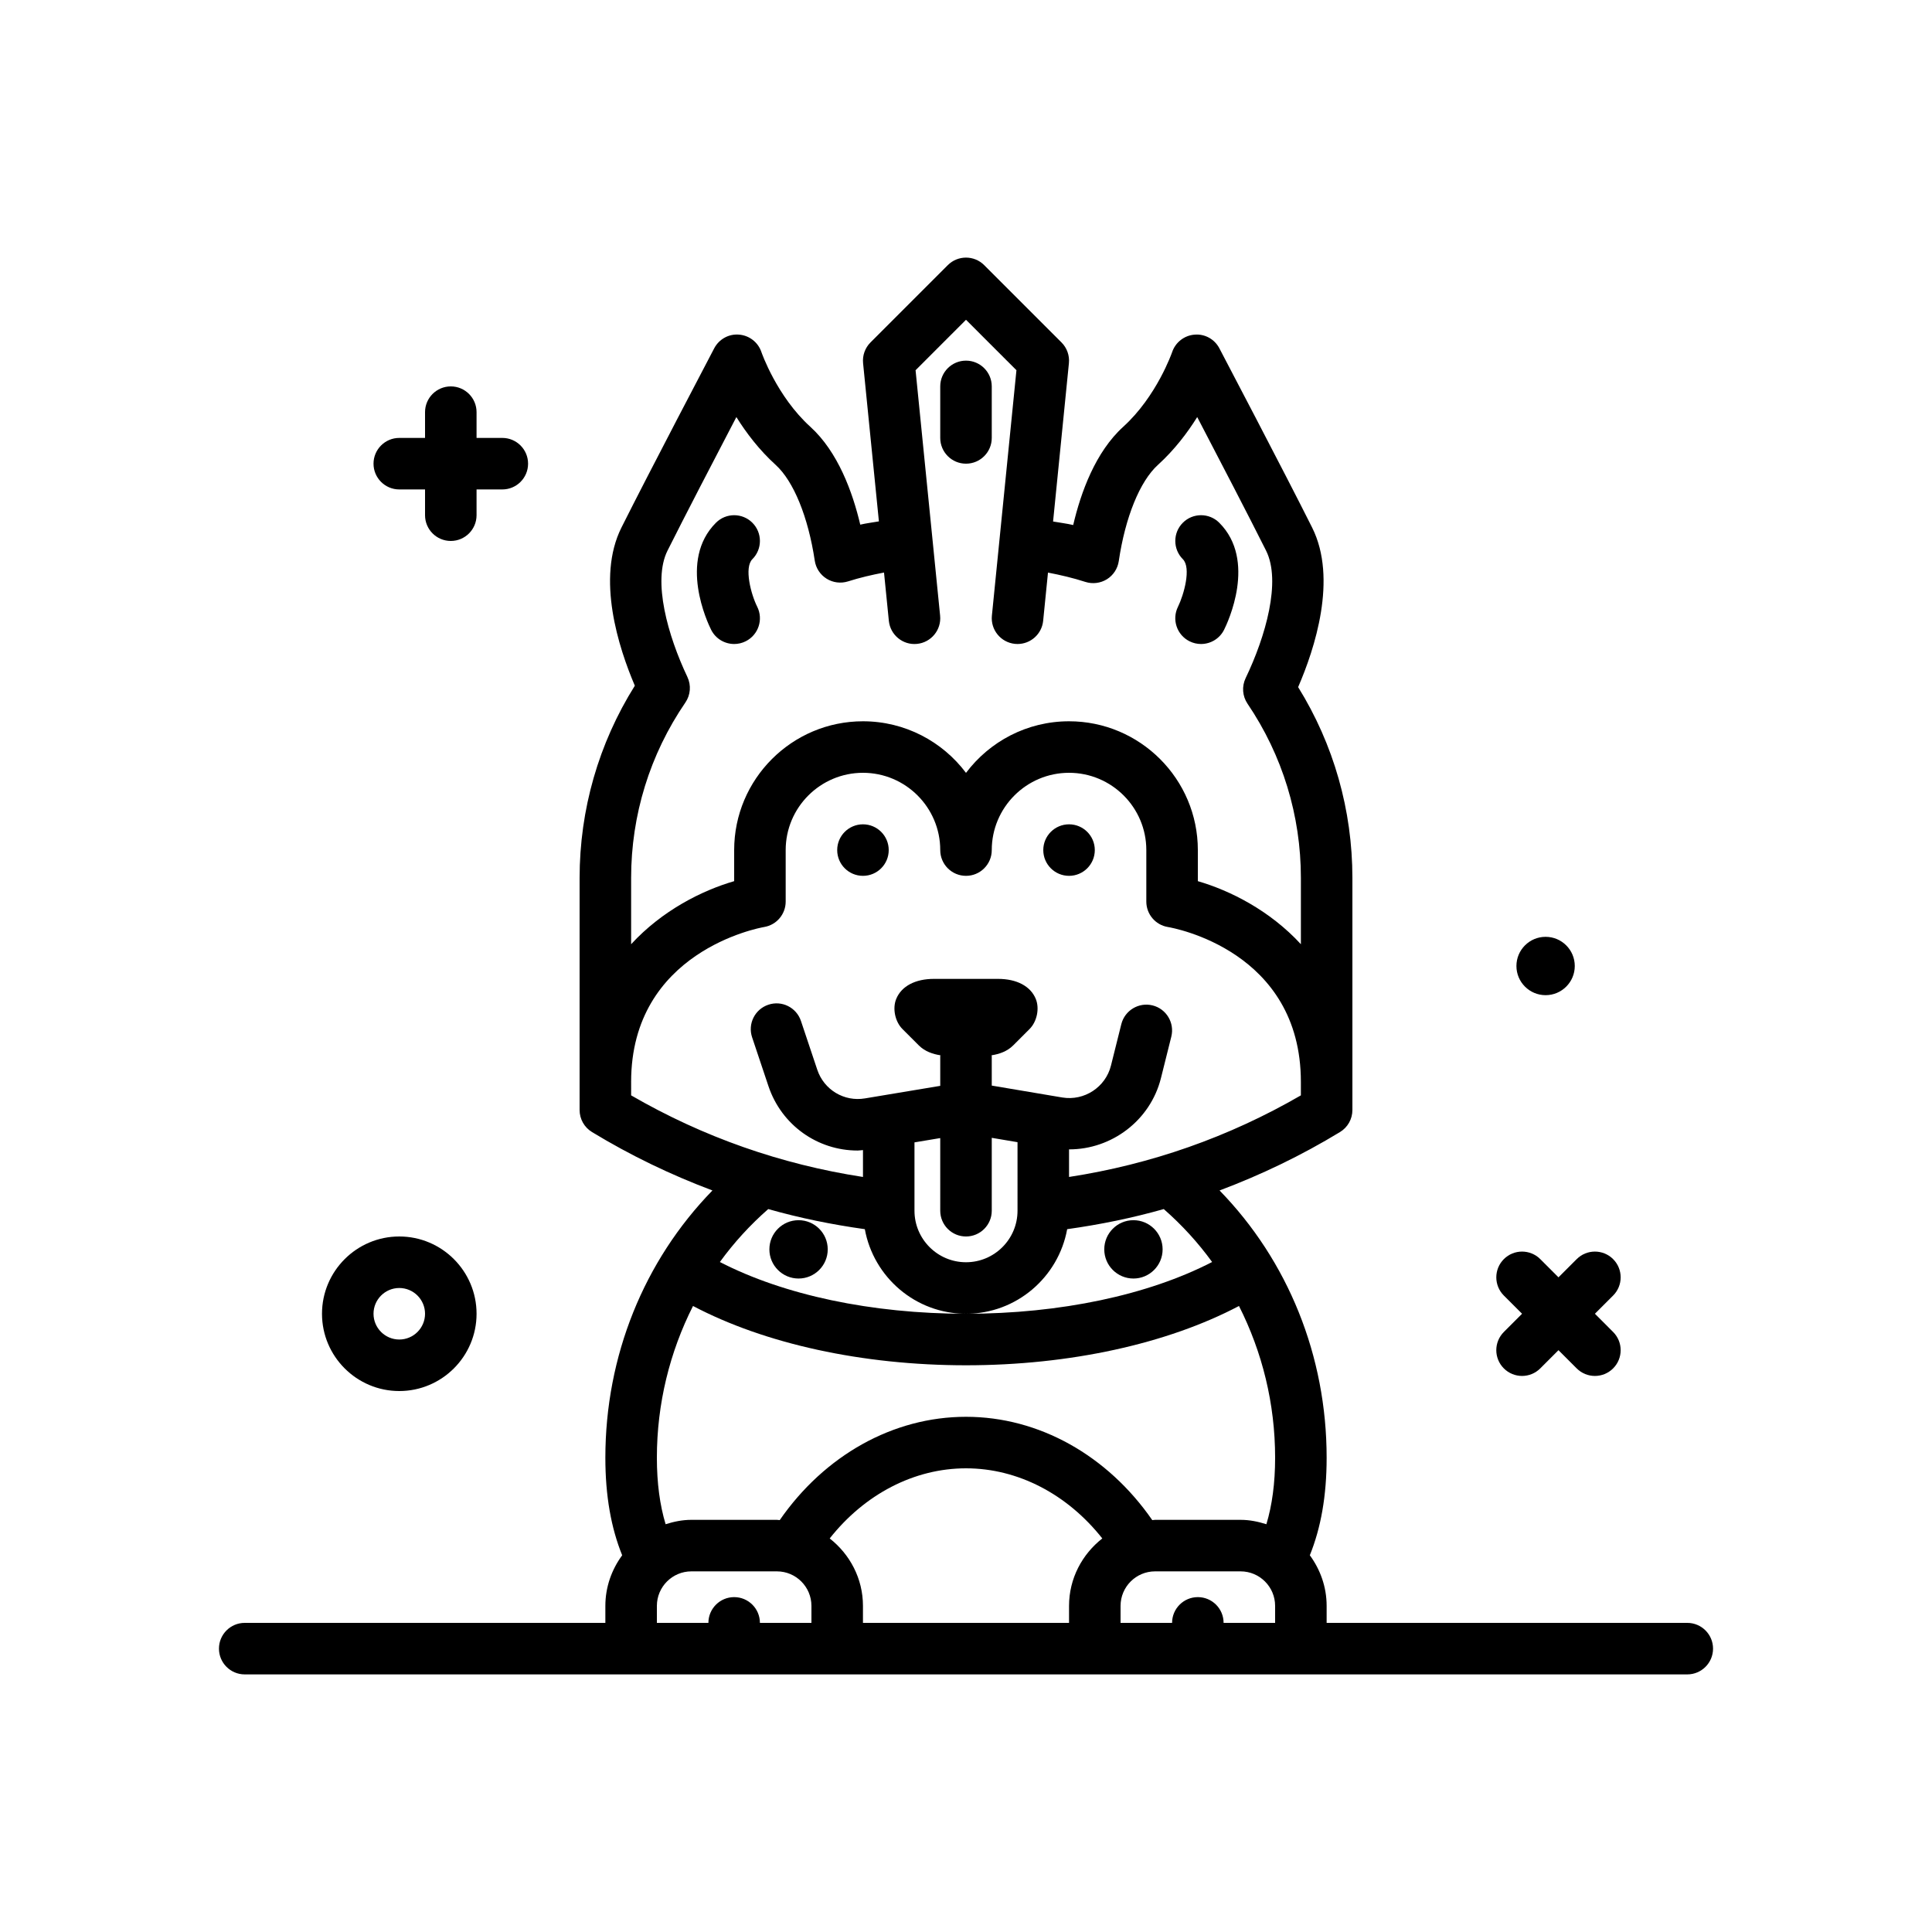 <?xml version="1.0" encoding="UTF-8"?>
<svg xmlns="http://www.w3.org/2000/svg" xmlns:xlink="http://www.w3.org/1999/xlink" version="1.1" id="fashion" x="0px" y="0px" viewBox="0 0 300 300" style="enable-background:new 0 0 300 300;" xml:space="preserve" width="512" height="512">
<g>
	<path d="M262,252h-56v-2.639c0-2.946-0.989-5.647-2.61-7.859c1.717-4.252,2.61-9.205,2.61-15.149   c0-15.796-5.992-30.578-16.627-41.498c6.456-2.428,12.71-5.43,18.703-9.072c1.195-0.725,1.924-2.021,1.924-3.418V136.34   c0-10.547-2.906-20.748-8.426-29.646c2.568-5.928,6.148-16.82,2.176-24.768c-4.195-8.389-14.305-27.646-14.406-27.84   c-0.742-1.416-2.248-2.262-3.854-2.123c-1.594,0.123-2.963,1.189-3.477,2.703c-0.023,0.068-2.381,6.869-7.592,11.598   c-4.322,3.922-6.594,10.209-7.775,15.264c-1.031-0.245-2.082-0.362-3.124-0.549l2.458-24.58c0.119-1.193-0.303-2.379-1.152-3.227   l-12-12c-1.562-1.562-4.094-1.562-5.656,0l-12,12c-0.85,0.848-1.271,2.033-1.152,3.227l2.456,24.559   c-0.966,0.172-1.939,0.285-2.895,0.508c-1.184-5.033-3.455-11.297-7.758-15.201c-5.211-4.729-7.568-11.529-7.588-11.588   c-0.508-1.52-1.875-2.59-3.473-2.717c-1.596-0.141-3.117,0.707-3.861,2.127c-0.102,0.193-10.211,19.451-14.406,27.84   c-3.928,7.857-0.436,18.656,2.082,24.547C92.959,115.432,90,125.709,90,136.34v36.025c0,1.396,0.729,2.693,1.924,3.418   c5.993,3.642,12.248,6.644,18.704,9.072C99.992,195.774,94,210.557,94,226.354c0,5.943,0.893,10.896,2.611,15.148   c-1.622,2.211-2.611,4.913-2.611,7.859V252H38c-2.209,0-4,1.791-4,4s1.791,4,4,4h224c2.209,0,4-1.791,4-4S264.209,252,262,252z    M98,136.34c0-9.773,2.912-19.195,8.424-27.252c0.805-1.174,0.924-2.686,0.312-3.973c-3.033-6.396-5.438-14.908-3.086-19.611   c2.561-5.119,7.357-14.354,10.693-20.744c1.514,2.428,3.527,5.092,6.104,7.43c2.781,2.523,5.051,8.082,6.068,14.869   c0.174,1.158,0.846,2.182,1.84,2.801c0.994,0.621,2.207,0.77,3.328,0.418c1.829-0.583,3.702-1.015,5.586-1.375l0.75,7.497   c0.223,2.199,2.186,3.809,4.379,3.582c2.197-0.221,3.801-2.18,3.582-4.379l-3.812-38.113L150,49.656l7.832,7.832l-3.812,38.113   c-0.219,2.199,1.385,4.158,3.582,4.379c0.137,0.014,0.27,0.02,0.402,0.02c2.031,0,3.77-1.539,3.977-3.602l0.749-7.488   c1.956,0.377,3.9,0.832,5.802,1.447c1.117,0.357,2.342,0.207,3.342-0.408c0.998-0.621,1.674-1.65,1.846-2.814   c1.006-6.818,3.277-12.404,6.078-14.945c2.576-2.338,4.59-5.002,6.104-7.43c3.336,6.391,8.133,15.625,10.693,20.744   c2.381,4.762-0.078,13.348-3.174,19.793c-0.617,1.283-0.504,2.797,0.293,3.975c5.422,8.006,8.287,17.365,8.287,27.068v10.277   c-4.83-5.245-10.99-8.334-16-9.791V132c0-11.027-8.973-20-20-20c-6.535,0-12.348,3.15-16,8.012c-3.652-4.861-9.465-8.012-16-8.012   c-11.027,0-20,8.973-20,20v4.826c-5.01,1.457-11.17,4.546-16,9.791V136.34z M98,168c0-20.234,19.826-23.91,20.658-24.055   c1.928-0.32,3.342-1.99,3.342-3.945v-8c0-6.617,5.383-12,12-12s12,5.383,12,12c0,2.209,1.791,4,4,4s4-1.791,4-4   c0-6.617,5.383-12,12-12s12,5.383,12,12v8c0,1.955,1.414,3.625,3.342,3.945C182.186,144.086,202,147.623,202,168v2.088   c-11.18,6.474-23.267,10.712-36,12.67v-4.283c6.605,0.015,12.621-4.48,14.271-11.065l1.609-6.439   c0.535-2.145-0.768-4.316-2.91-4.852c-2.133-0.531-4.314,0.768-4.852,2.91l-1.609,6.439c-0.836,3.35-4.145,5.518-7.561,4.949   L154,168.57V164c0-0.048-0.026-0.088-0.027-0.135c1.168-0.181,2.414-0.594,3.354-1.535l2.543-2.543   c1.145-1.145,1.58-3.193,0.961-4.688c-0.816-1.971-2.953-3.1-5.865-3.1h-9.93c-2.912,0-5.049,1.129-5.865,3.1   c-0.619,1.494-0.184,3.543,0.961,4.688l2.543,2.543c0.94,0.941,2.185,1.354,3.354,1.535C146.026,163.912,146,163.952,146,164v4.61   l-11.689,1.948c-3.234,0.547-6.359-1.328-7.404-4.449l-2.535-7.574c-0.701-2.096-2.965-3.232-5.062-2.523   c-2.096,0.701-3.225,2.967-2.523,5.062l2.535,7.574c2.035,6.078,7.637,10.006,13.85,10.006c0.274,0,0.554-0.054,0.83-0.069v4.173   c-12.733-1.959-24.82-6.196-36-12.67V168z M142,177.387l4-0.667V188c0,2.209,1.791,4,4,4s4-1.791,4-4v-11.318l4,0.675V188   c0,4.412-3.588,8-8,8s-8-3.588-8-8V177.387z M134.29,190.866C135.648,198.321,142.159,204,150,204s14.352-5.679,15.71-13.134   c5.096-0.713,10.106-1.734,14.998-3.123c2.825,2.473,5.336,5.224,7.51,8.221C178.277,201.093,164.637,204,150,204   s-28.277-2.907-38.218-8.036c2.174-2.996,4.686-5.748,7.511-8.22C124.185,189.132,129.194,190.153,134.29,190.866z    M107.612,202.793C118.75,208.662,133.895,212,150,212s31.25-3.338,42.388-9.207c3.616,7.15,5.612,15.173,5.612,23.561   c0,3.962-0.471,7.401-1.357,10.328c-1.272-0.403-2.6-0.681-4.004-0.681h-13.277c-0.149,0-0.288,0.039-0.436,0.044   C171.961,225.99,161.33,220,150,220s-21.961,5.99-28.926,16.044c-0.148-0.005-0.286-0.044-0.436-0.044h-13.277   c-1.404,0-2.731,0.278-4.004,0.681c-0.886-2.927-1.358-6.365-1.358-10.327C102,217.965,103.996,209.942,107.612,202.793z    M128.836,238.889C134.269,232.011,141.951,228,150,228s15.731,4.011,21.164,10.889c-3.12,2.448-5.164,6.208-5.164,10.472V252h-32   v-2.639C134,245.098,131.955,241.338,128.836,238.889z M114,248c-2.209,0-4,1.791-4,4h-8v-2.639c0-2.957,2.404-5.361,5.361-5.361   h13.277c2.957,0,5.361,2.404,5.361,5.361V252h-8C118,249.791,116.209,248,114,248z M186,248c-2.209,0-4,1.791-4,4h-8v-2.639   c0-2.957,2.404-5.361,5.361-5.361h13.277c2.957,0,5.361,2.404,5.361,5.361V252h-8C190,249.791,188.209,248,186,248z"/>
	<circle cx="134" cy="132" r="4"/>
	<circle cx="166" cy="132" r="4"/>
	<path d="M114.004,100c0.6,0,1.211-0.135,1.785-0.422c1.977-0.988,2.777-3.391,1.789-5.367c-0.973-1.945-2.055-6.076-0.75-7.383   c1.562-1.562,1.562-4.094,0-5.656s-4.094-1.562-5.656,0c-5.869,5.869-1.291,15.535-0.75,16.617   C111.123,99.191,112.535,100,114.004,100z"/>
	<path d="M182.914,94.223c-0.979,1.973-0.178,4.369,1.795,5.355c0.574,0.287,1.186,0.422,1.785,0.422   c1.469,0,2.881-0.809,3.582-2.211c0.541-1.082,5.119-10.748-0.75-16.617c-1.562-1.562-4.094-1.562-5.656,0s-1.562,4.094,0,5.656   C185.016,88.174,183.822,92.373,182.914,94.223z"/>
	<path d="M233.516,212.484c0.781,0.781,1.805,1.172,2.828,1.172s2.047-0.391,2.828-1.172l2.828-2.828l2.828,2.828   c0.781,0.781,1.805,1.172,2.828,1.172s2.047-0.391,2.828-1.172c1.562-1.562,1.562-4.094,0-5.656L247.656,204l2.828-2.828   c1.562-1.562,1.562-4.094,0-5.656s-4.094-1.562-5.656,0L242,198.344l-2.828-2.828c-1.562-1.562-4.094-1.562-5.656,0   s-1.562,4.094,0,5.656l2.828,2.828l-2.828,2.828C231.953,208.391,231.953,210.922,233.516,212.484z"/>
	<path d="M62,216c6.617,0,12-5.383,12-12s-5.383-12-12-12s-12,5.383-12,12S55.383,216,62,216z M62,200c2.205,0,4,1.795,4,4   s-1.795,4-4,4s-4-1.795-4-4S59.795,200,62,200z"/>
	<path d="M62,76h4v4c0,2.209,1.791,4,4,4s4-1.791,4-4v-4h4c2.209,0,4-1.791,4-4s-1.791-4-4-4h-4v-4c0-2.209-1.791-4-4-4   s-4,1.791-4,4v4h-4c-2.209,0-4,1.791-4,4S59.791,76,62,76z"/>
	<path d="M240,154.529c2.501,0,4.53-2.028,4.53-4.529c0-2.502-2.028-4.53-4.53-4.53s-4.53,2.028-4.53,4.53   C235.47,152.501,237.499,154.529,240,154.529z"/>
	<path d="M176,189.47c-2.501,0-4.53,2.028-4.53,4.53c0,2.501,2.028,4.529,4.53,4.529s4.53-2.028,4.53-4.529   C180.53,191.498,178.501,189.47,176,189.47z"/>
	<path d="M124,198.529c2.501,0,4.53-2.028,4.53-4.529c0-2.502-2.028-4.53-4.53-4.53s-4.53,2.028-4.53,4.53   C119.47,196.501,121.499,198.529,124,198.529z"/>
	<path d="M150,72c2.209,0,4-1.791,4-4v-8c0-2.209-1.791-4-4-4s-4,1.791-4,4v8C146,70.209,147.791,72,150,72z"/>
</g>















</svg>
